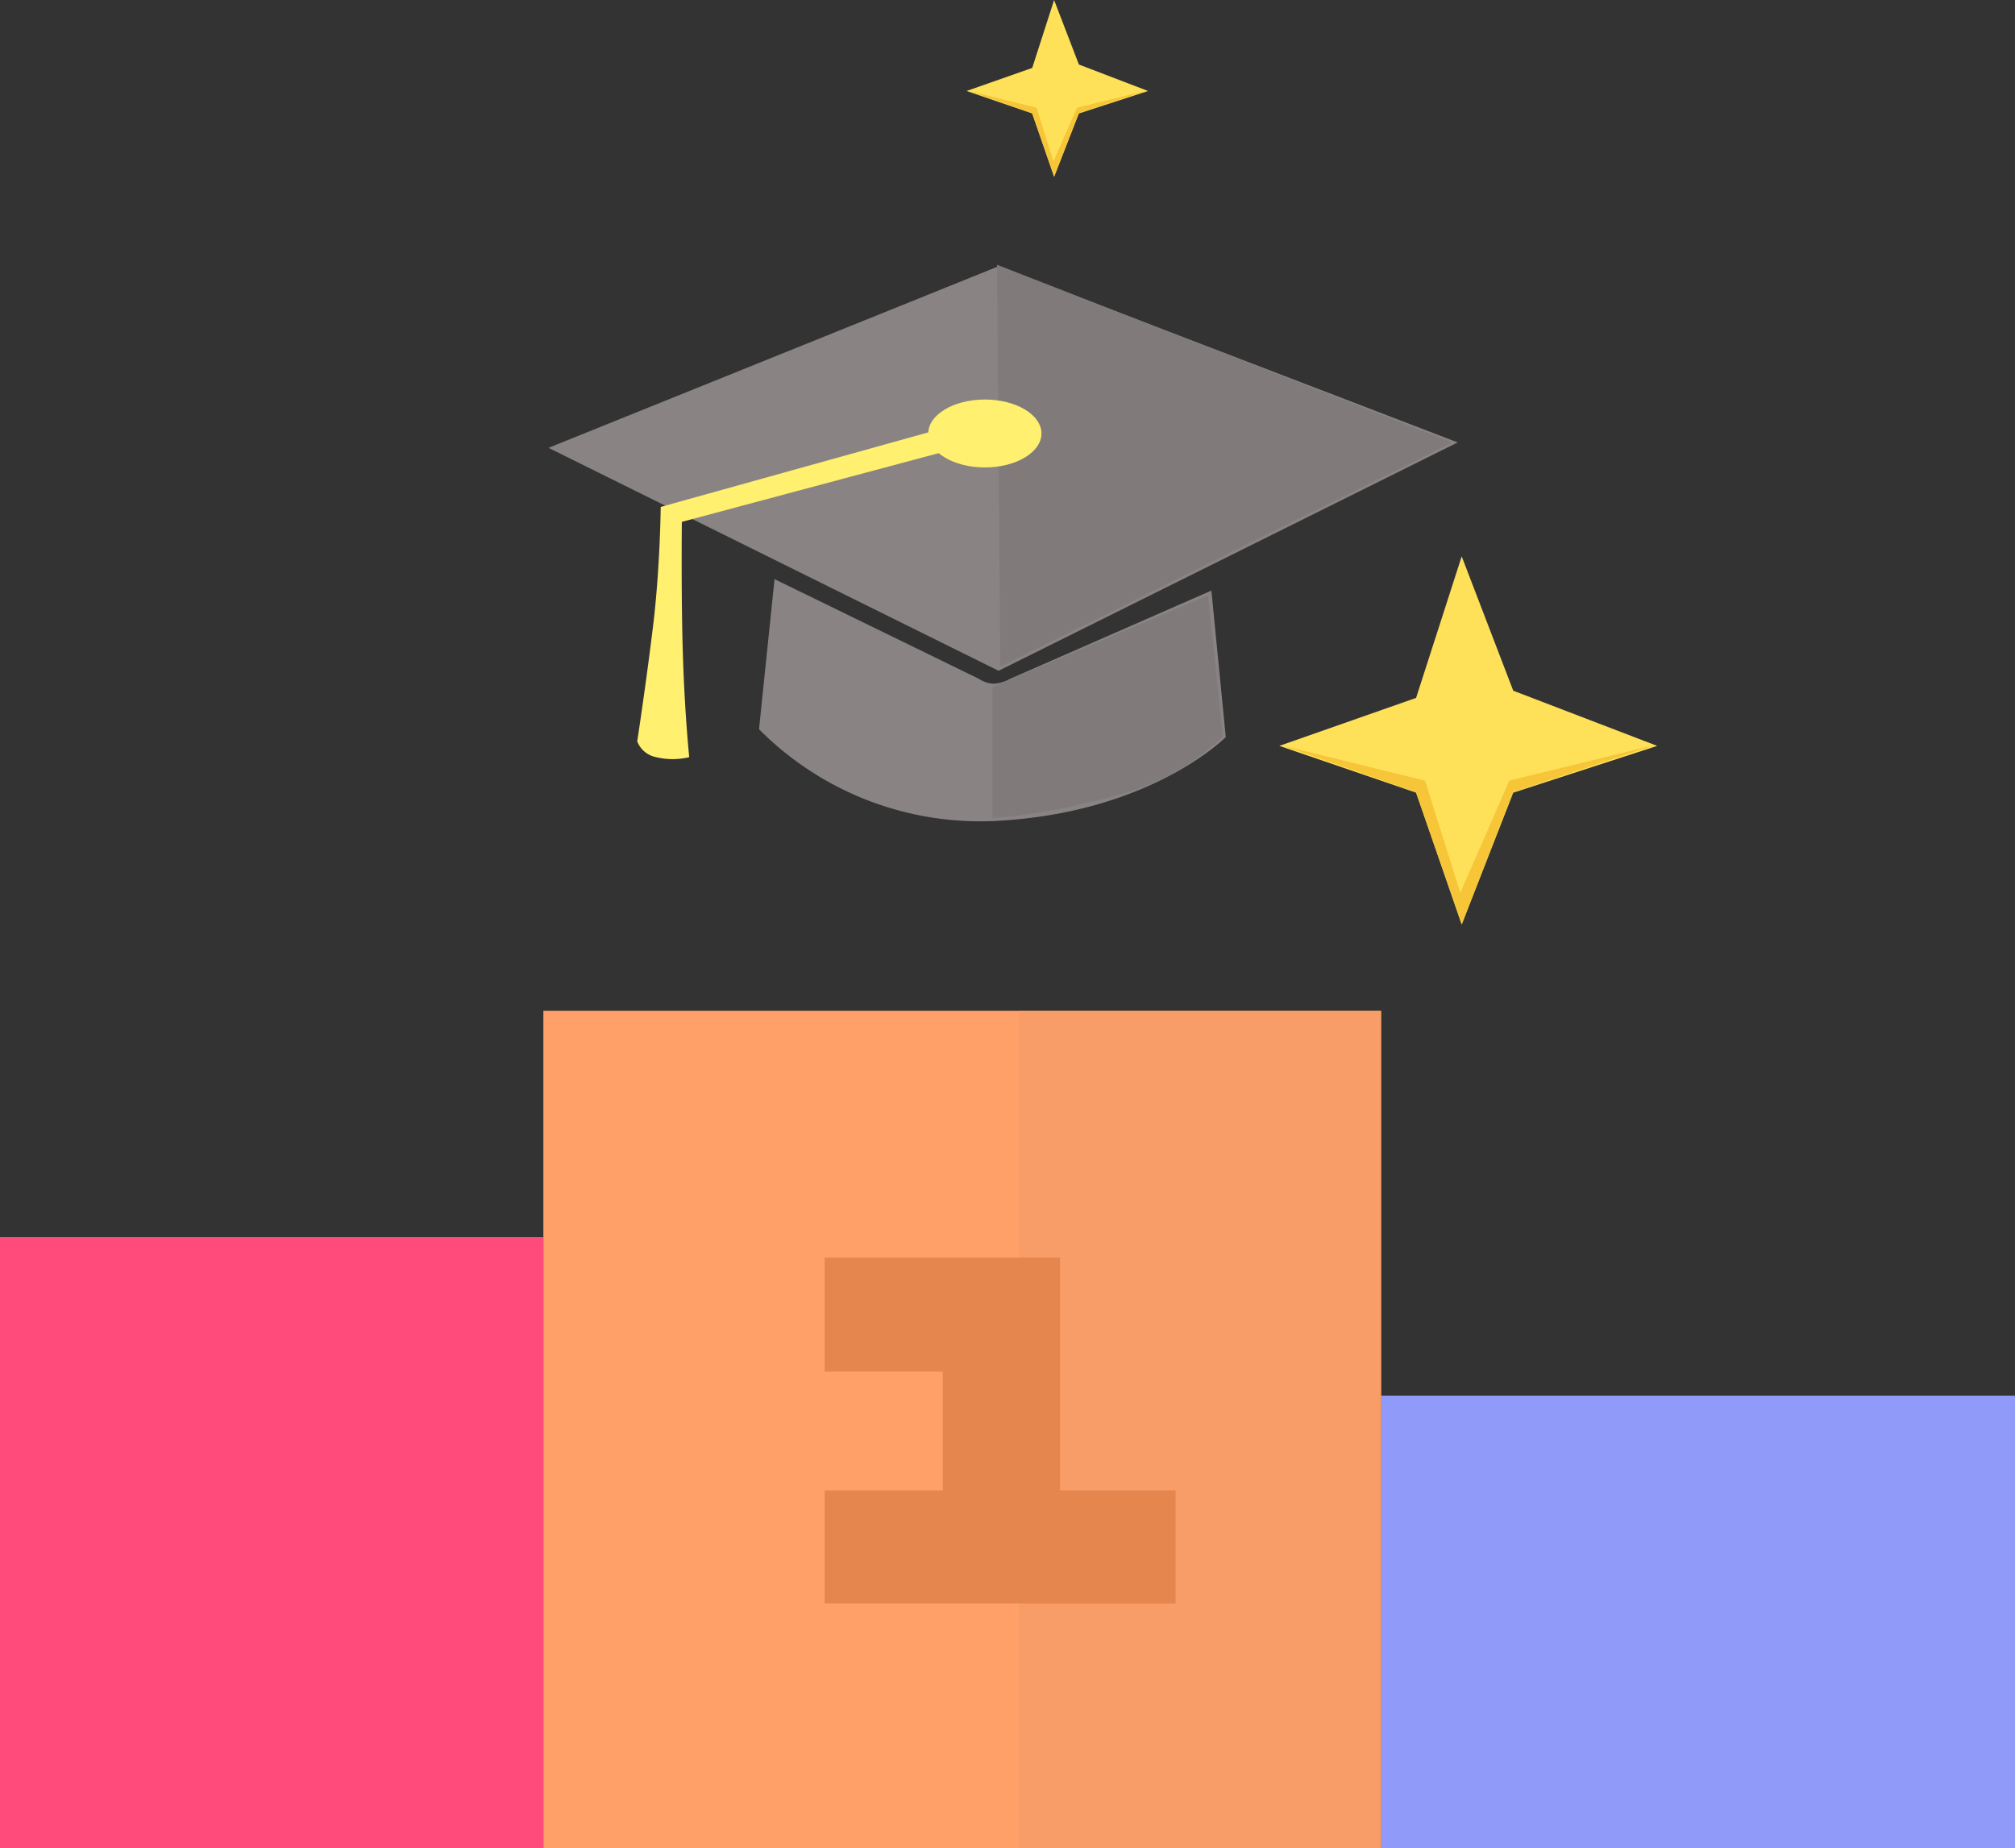 <svg xmlns="http://www.w3.org/2000/svg" width="89" height="81.648" viewBox="0 0 89 81.648"><rect x="0" y="0" width="89" height="81.648" fill="#333333" stroke="none"/><defs><style>.a{fill:#909af9;}.b{fill:#ff4b7c;}.c{fill:#ffa068;}.d{fill:#f89d68;}.e{fill:#e4864d;}.f{fill:#8a8383;}.g{fill:#817a7a;}.h{fill:#fff070;}.i{fill:#fee159;}.j{fill:#f6c538;}</style></defs><g transform="translate(-7019 -17248.352)"><rect class="a" width="28" height="20" transform="translate(7080 17310)"/><rect class="b" width="24" height="27" transform="translate(7019 17303)"/><rect class="c" width="37" height="37" transform="translate(7043 17293)"/><rect class="d" width="16" height="37" transform="translate(7064 17293)"/><path class="e" d="M3524.019,4257.6H3518.8v4.99h15.5v-4.99h-5.1v-10.285h-10.4v5.029h5.219Z" transform="translate(3536.624 13056.59)"/><path class="f" d="M-10214.225-4865.176a13.762,13.762,0,0,0,10.638,4.04c6.737-.4,9.978-3.694,9.978-3.694l-.635-6.471-8.908,3.905a1.674,1.674,0,0,1-.714.211,1.338,1.338,0,0,1-.654-.221l-9.02-4.4Z" transform="translate(17266.75 22145.74)"/><path class="f" d="M-10229.445-4903.633l20.279-10.087-20.279-7.782-19.879,8.021Z" transform="translate(17292.551 22181.615)"/><path class="g" d="M-10378.421-4865.148v5.8a30.5,30.5,0,0,0,6.24-1.237,10.772,10.772,0,0,0,3.942-2.378l-.662-6.237Z" transform="translate(17441.258 22143.848)"/><path class="g" d="M-10377.525-4904.985l-.143-17.752,20.095,7.845Z" transform="translate(17440.707 22182.785)"/><path class="h" d="M-10212.376-4891.622l-12.455,3.333s-.035,3.3.047,5.9.279,4.494.279,4.494a3.122,3.122,0,0,1-1.458,0,1.116,1.116,0,0,1-.838-.7s.389-2.539.7-5.1.337-5.254.337-5.254l12.817-3.572Z" transform="translate(17273.947 22159.693)"/><ellipse class="h" cx="2.5" cy="1.5" rx="2.5" ry="1.5" transform="translate(7060 17266)"/><path class="i" d="M9017.46,2610.806l2.014,5.828,2.277-5.828,6.357-2.066-6.357-2.438-2.277-5.934-2.014,6.252-6.04,2.119Z" transform="translate(-1935.913 14672.56)"/><path class="j" d="M9180.152,2675.987l5.84,2.038,2.031,5.834,2.26-5.834,6.283-2.083-6.445,1.581-2.164,4.953-1.56-4.953Z" transform="translate(-2104.456 14605.312)"/><path class="i" d="M9014.319,2605.381l.966,2.8,1.095-2.8,3.055-.992-3.055-1.17-1.095-2.849-.966,3-2.9,1.018Z" transform="translate(-1949.727 14647.983)"/><path class="j" d="M9180.152,2675.963l2.8.979.977,2.8,1.085-2.8,3.015-1-3.094.759-1.038,2.379-.75-2.379Z" transform="translate(-2118.367 14576.408)"/></g></svg>